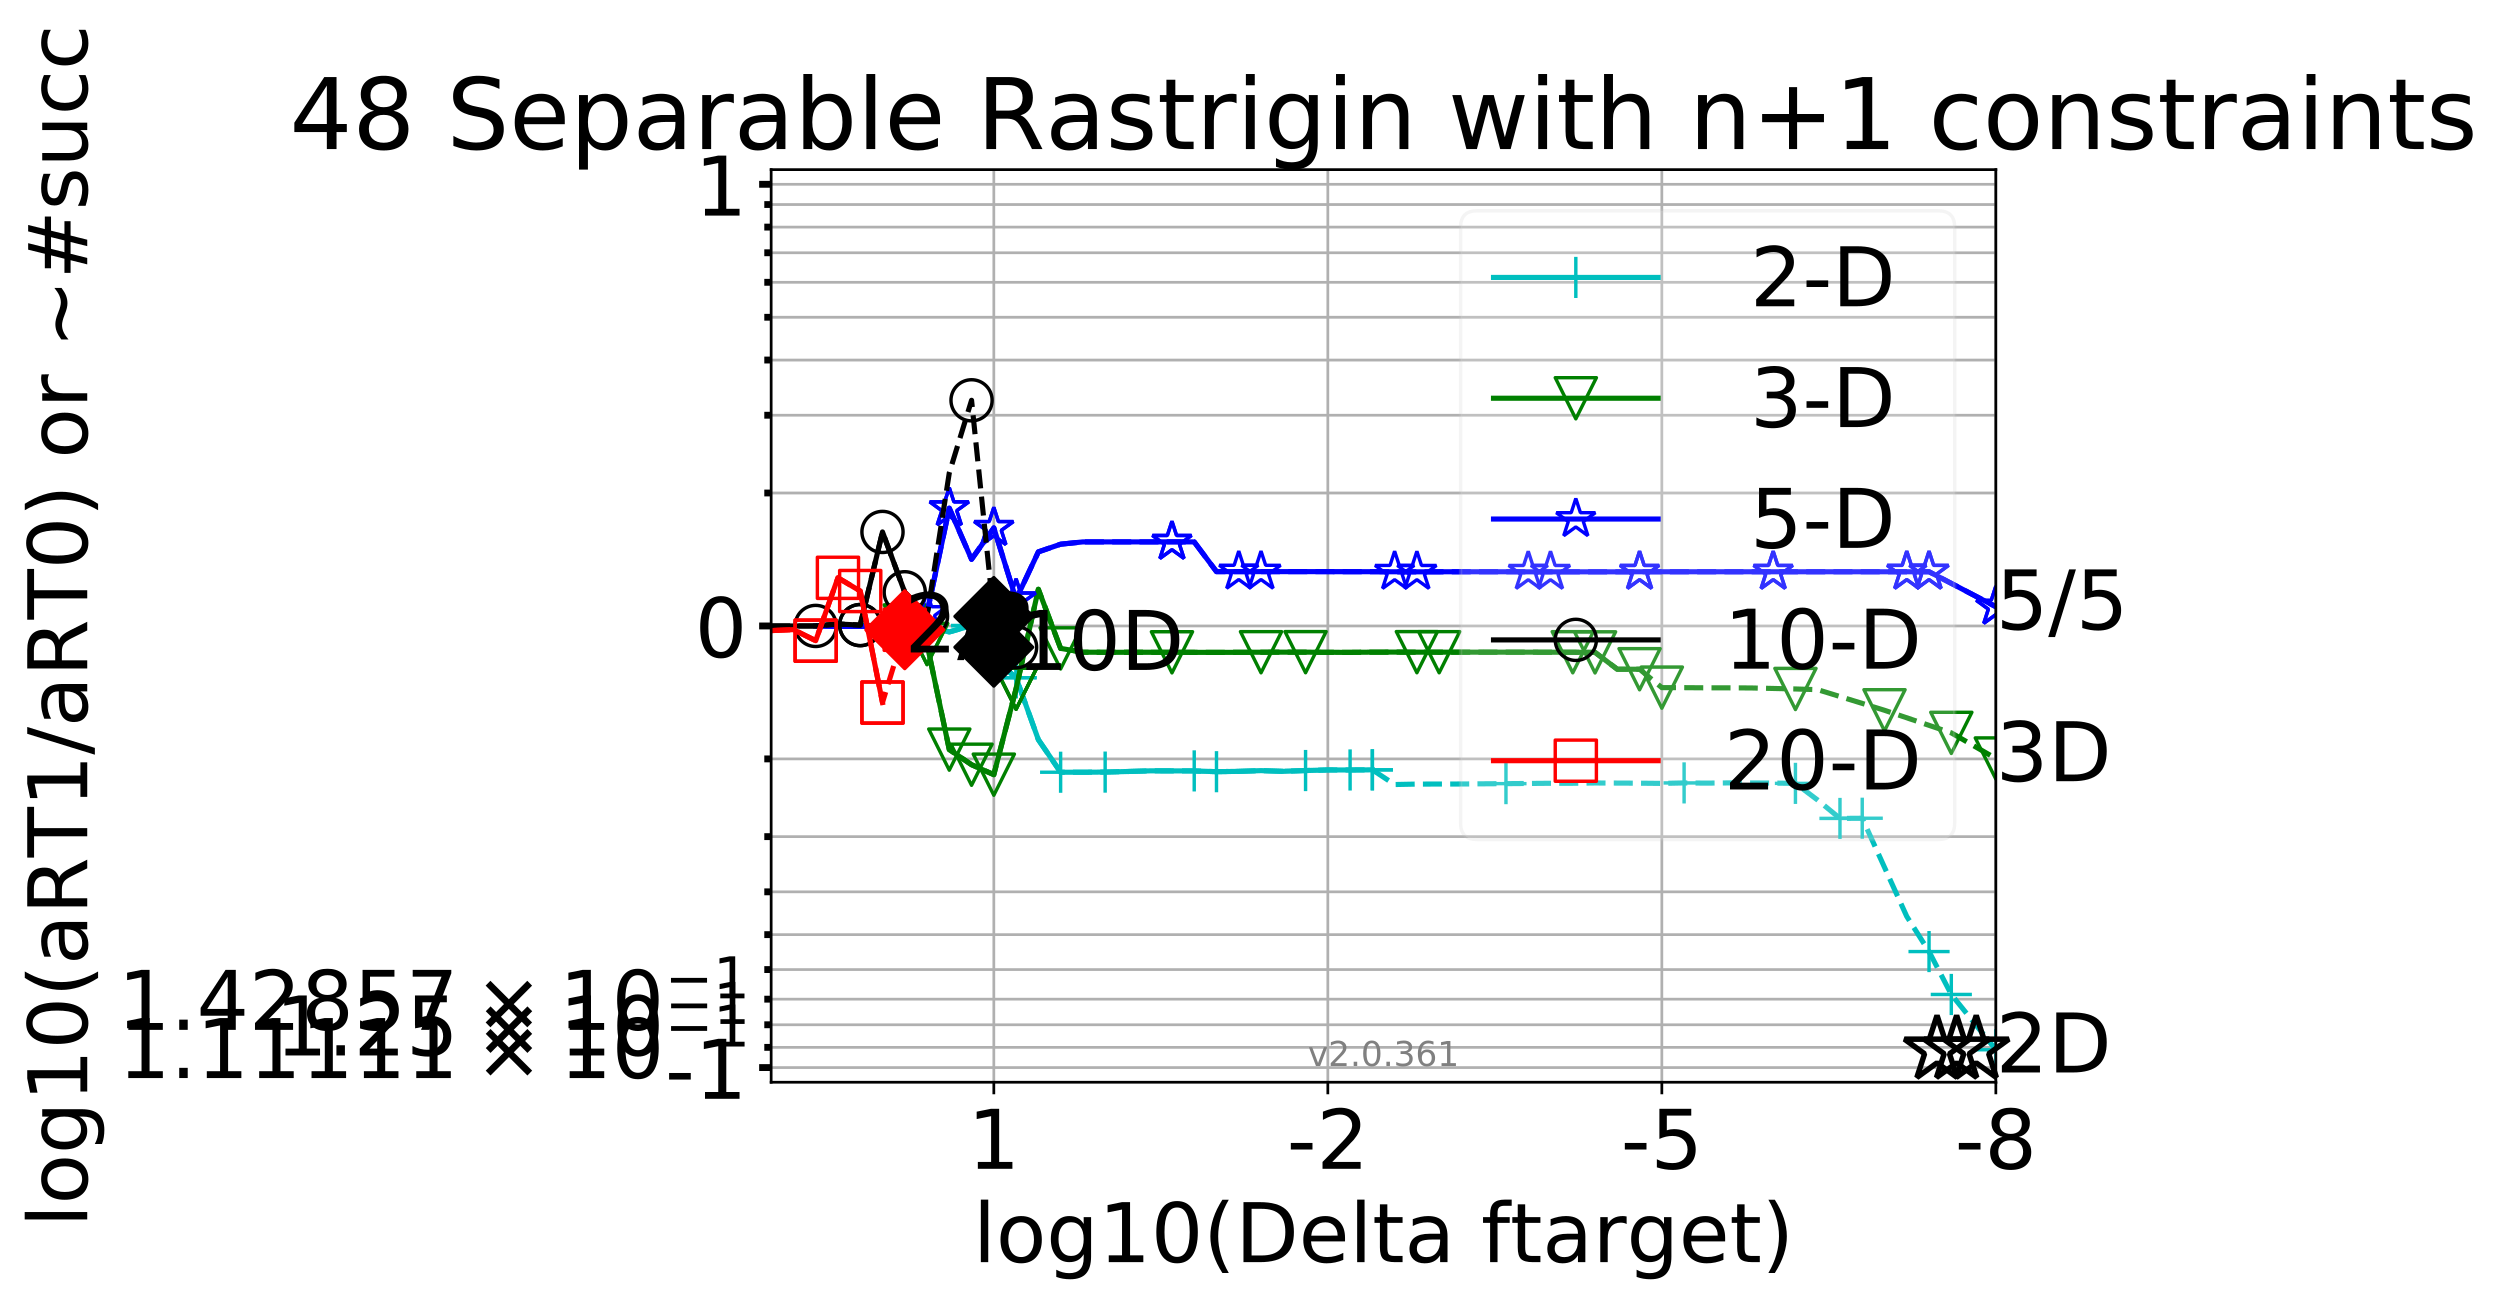 <?xml version="1.0" encoding="utf-8" standalone="no"?>
<!DOCTYPE svg PUBLIC "-//W3C//DTD SVG 1.1//EN"
  "http://www.w3.org/Graphics/SVG/1.1/DTD/svg11.dtd">
<!-- Created with matplotlib (http://matplotlib.org/) -->
<svg height="380pt" version="1.1" viewBox="0 0 729 380" width="729pt" xmlns="http://www.w3.org/2000/svg" xmlns:xlink="http://www.w3.org/1999/xlink">
 <defs>
  <style type="text/css">
*{stroke-linecap:butt;stroke-linejoin:round;}
  </style>
 </defs>
 <g id="figure_1">
  <g id="patch_1">
   <path d="M 0 380.235 
L 729.633 380.235 
L 729.633 0 
L 0 0 
z
" style="fill:#ffffff;"/>
  </g>
  <g id="axes_1">
   <g id="patch_2">
    <path d="M 224.868 315.58 
L 581.987 315.58 
L 581.987 49.468 
L 224.868 49.468 
z
" style="fill:#ffffff;"/>
   </g>
   <g id="matplotlib.axis_1">
    <g id="xtick_1">
     <g id="line2d_1">
      <path clip-path="url(#pea00c979a4)" d="M 581.987 315.58 
L 581.987 49.468 
" style="fill:none;stroke:#b0b0b0;stroke-linecap:square;stroke-width:0.8;"/>
     </g>
     <g id="line2d_2">
      <defs>
       <path d="M 0 0 
L 0 3.5 
" id="m9e30b2a970" style="stroke:#000000;stroke-width:0.8;"/>
      </defs>
      <g>
       <use style="stroke:#000000;stroke-width:0.8;" x="581.987" xlink:href="#m9e30b2a970" y="315.58"/>
      </g>
     </g>
     <g id="text_1">
      <!-- -8 -->
      <defs>
       <path d="M 4.891 31.391 
L 31.203 31.391 
L 31.203 23.391 
L 4.891 23.391 
z
" id="DejaVuSans-2d"/>
       <path d="M 31.781 34.625 
Q 24.75 34.625 20.719 30.859 
Q 16.703 27.094 16.703 20.516 
Q 16.703 13.922 20.719 10.156 
Q 24.75 6.391 31.781 6.391 
Q 38.812 6.391 42.859 10.172 
Q 46.922 13.969 46.922 20.516 
Q 46.922 27.094 42.891 30.859 
Q 38.875 34.625 31.781 34.625 
z
M 21.922 38.812 
Q 15.578 40.375 12.031 44.719 
Q 8.5 49.078 8.5 55.328 
Q 8.5 64.062 14.719 69.141 
Q 20.953 74.219 31.781 74.219 
Q 42.672 74.219 48.875 69.141 
Q 55.078 64.062 55.078 55.328 
Q 55.078 49.078 51.531 44.719 
Q 48 40.375 41.703 38.812 
Q 48.828 37.156 52.797 32.312 
Q 56.781 27.484 56.781 20.516 
Q 56.781 9.906 50.312 4.234 
Q 43.844 -1.422 31.781 -1.422 
Q 19.734 -1.422 13.25 4.234 
Q 6.781 9.906 6.781 20.516 
Q 6.781 27.484 10.781 32.312 
Q 14.797 37.156 21.922 38.812 
z
M 18.312 54.391 
Q 18.312 48.734 21.844 45.562 
Q 25.391 42.391 31.781 42.391 
Q 38.141 42.391 41.719 45.562 
Q 45.312 48.734 45.312 54.391 
Q 45.312 60.062 41.719 63.234 
Q 38.141 66.406 31.781 66.406 
Q 25.391 66.406 21.844 63.234 
Q 18.312 60.062 18.312 54.391 
z
" id="DejaVuSans-38"/>
      </defs>
      <g transform="translate(570.023 340.816)scale(0.24 -0.24)">
       <use xlink:href="#DejaVuSans-2d"/>
       <use x="36.084" xlink:href="#DejaVuSans-38"/>
      </g>
     </g>
    </g>
    <g id="xtick_2">
     <g id="line2d_3">
      <path clip-path="url(#pea00c979a4)" d="M 484.591 315.58 
L 484.591 49.468 
" style="fill:none;stroke:#b0b0b0;stroke-linecap:square;stroke-width:0.8;"/>
     </g>
     <g id="line2d_4">
      <g>
       <use style="stroke:#000000;stroke-width:0.8;" x="484.591" xlink:href="#m9e30b2a970" y="315.58"/>
      </g>
     </g>
     <g id="text_2">
      <!-- -5 -->
      <defs>
       <path d="M 10.797 72.906 
L 49.516 72.906 
L 49.516 64.594 
L 19.828 64.594 
L 19.828 46.734 
Q 21.969 47.469 24.109 47.828 
Q 26.266 48.188 28.422 48.188 
Q 40.625 48.188 47.75 41.5 
Q 54.891 34.812 54.891 23.391 
Q 54.891 11.625 47.562 5.094 
Q 40.234 -1.422 26.906 -1.422 
Q 22.312 -1.422 17.547 -0.641 
Q 12.797 0.141 7.719 1.703 
L 7.719 11.625 
Q 12.109 9.234 16.797 8.062 
Q 21.484 6.891 26.703 6.891 
Q 35.156 6.891 40.078 11.328 
Q 45.016 15.766 45.016 23.391 
Q 45.016 31 40.078 35.438 
Q 35.156 39.891 26.703 39.891 
Q 22.75 39.891 18.812 39.016 
Q 14.891 38.141 10.797 36.281 
z
" id="DejaVuSans-35"/>
      </defs>
      <g transform="translate(472.627 340.816)scale(0.24 -0.24)">
       <use xlink:href="#DejaVuSans-2d"/>
       <use x="36.084" xlink:href="#DejaVuSans-35"/>
      </g>
     </g>
    </g>
    <g id="xtick_3">
     <g id="line2d_5">
      <path clip-path="url(#pea00c979a4)" d="M 387.195 315.58 
L 387.195 49.468 
" style="fill:none;stroke:#b0b0b0;stroke-linecap:square;stroke-width:0.8;"/>
     </g>
     <g id="line2d_6">
      <g>
       <use style="stroke:#000000;stroke-width:0.8;" x="387.195" xlink:href="#m9e30b2a970" y="315.58"/>
      </g>
     </g>
     <g id="text_3">
      <!-- -2 -->
      <defs>
       <path d="M 19.188 8.297 
L 53.609 8.297 
L 53.609 0 
L 7.328 0 
L 7.328 8.297 
Q 12.938 14.109 22.625 23.891 
Q 32.328 33.688 34.812 36.531 
Q 39.547 41.844 41.422 45.531 
Q 43.312 49.219 43.312 52.781 
Q 43.312 58.594 39.234 62.25 
Q 35.156 65.922 28.609 65.922 
Q 23.969 65.922 18.812 64.312 
Q 13.672 62.703 7.812 59.422 
L 7.812 69.391 
Q 13.766 71.781 18.938 73 
Q 24.125 74.219 28.422 74.219 
Q 39.75 74.219 46.484 68.547 
Q 53.219 62.891 53.219 53.422 
Q 53.219 48.922 51.531 44.891 
Q 49.859 40.875 45.406 35.406 
Q 44.188 33.984 37.641 27.219 
Q 31.109 20.453 19.188 8.297 
z
" id="DejaVuSans-32"/>
      </defs>
      <g transform="translate(375.23 340.816)scale(0.24 -0.24)">
       <use xlink:href="#DejaVuSans-2d"/>
       <use x="36.084" xlink:href="#DejaVuSans-32"/>
      </g>
     </g>
    </g>
    <g id="xtick_4">
     <g id="line2d_7">
      <path clip-path="url(#pea00c979a4)" d="M 289.798 315.58 
L 289.798 49.468 
" style="fill:none;stroke:#b0b0b0;stroke-linecap:square;stroke-width:0.8;"/>
     </g>
     <g id="line2d_8">
      <g>
       <use style="stroke:#000000;stroke-width:0.8;" x="289.798" xlink:href="#m9e30b2a970" y="315.58"/>
      </g>
     </g>
     <g id="text_4">
      <!-- 1 -->
      <defs>
       <path d="M 12.406 8.297 
L 28.516 8.297 
L 28.516 63.922 
L 10.984 60.406 
L 10.984 69.391 
L 28.422 72.906 
L 38.281 72.906 
L 38.281 8.297 
L 54.391 8.297 
L 54.391 0 
L 12.406 0 
z
" id="DejaVuSans-31"/>
      </defs>
      <g transform="translate(282.163 340.816)scale(0.24 -0.24)">
       <use xlink:href="#DejaVuSans-31"/>
      </g>
     </g>
    </g>
    <g id="text_5">
     <!-- log10(Delta ftarget) -->
     <defs>
      <path d="M 9.422 75.984 
L 18.406 75.984 
L 18.406 0 
L 9.422 0 
z
" id="DejaVuSans-6c"/>
      <path d="M 30.609 48.391 
Q 23.391 48.391 19.188 42.75 
Q 14.984 37.109 14.984 27.297 
Q 14.984 17.484 19.156 11.844 
Q 23.344 6.203 30.609 6.203 
Q 37.797 6.203 41.984 11.859 
Q 46.188 17.531 46.188 27.297 
Q 46.188 37.016 41.984 42.703 
Q 37.797 48.391 30.609 48.391 
z
M 30.609 56 
Q 42.328 56 49.016 48.375 
Q 55.719 40.766 55.719 27.297 
Q 55.719 13.875 49.016 6.219 
Q 42.328 -1.422 30.609 -1.422 
Q 18.844 -1.422 12.172 6.219 
Q 5.516 13.875 5.516 27.297 
Q 5.516 40.766 12.172 48.375 
Q 18.844 56 30.609 56 
z
" id="DejaVuSans-6f"/>
      <path d="M 45.406 27.984 
Q 45.406 37.75 41.375 43.109 
Q 37.359 48.484 30.078 48.484 
Q 22.859 48.484 18.828 43.109 
Q 14.797 37.75 14.797 27.984 
Q 14.797 18.266 18.828 12.891 
Q 22.859 7.516 30.078 7.516 
Q 37.359 7.516 41.375 12.891 
Q 45.406 18.266 45.406 27.984 
z
M 54.391 6.781 
Q 54.391 -7.172 48.188 -13.984 
Q 42 -20.797 29.203 -20.797 
Q 24.469 -20.797 20.266 -20.094 
Q 16.062 -19.391 12.109 -17.922 
L 12.109 -9.188 
Q 16.062 -11.328 19.922 -12.344 
Q 23.781 -13.375 27.781 -13.375 
Q 36.625 -13.375 41.016 -8.766 
Q 45.406 -4.156 45.406 5.172 
L 45.406 9.625 
Q 42.625 4.781 38.281 2.391 
Q 33.938 0 27.875 0 
Q 17.828 0 11.672 7.656 
Q 5.516 15.328 5.516 27.984 
Q 5.516 40.672 11.672 48.328 
Q 17.828 56 27.875 56 
Q 33.938 56 38.281 53.609 
Q 42.625 51.219 45.406 46.391 
L 45.406 54.688 
L 54.391 54.688 
z
" id="DejaVuSans-67"/>
      <path d="M 31.781 66.406 
Q 24.172 66.406 20.328 58.906 
Q 16.5 51.422 16.5 36.375 
Q 16.5 21.391 20.328 13.891 
Q 24.172 6.391 31.781 6.391 
Q 39.453 6.391 43.281 13.891 
Q 47.125 21.391 47.125 36.375 
Q 47.125 51.422 43.281 58.906 
Q 39.453 66.406 31.781 66.406 
z
M 31.781 74.219 
Q 44.047 74.219 50.516 64.516 
Q 56.984 54.828 56.984 36.375 
Q 56.984 17.969 50.516 8.266 
Q 44.047 -1.422 31.781 -1.422 
Q 19.531 -1.422 13.062 8.266 
Q 6.594 17.969 6.594 36.375 
Q 6.594 54.828 13.062 64.516 
Q 19.531 74.219 31.781 74.219 
z
" id="DejaVuSans-30"/>
      <path d="M 31 75.875 
Q 24.469 64.656 21.281 53.656 
Q 18.109 42.672 18.109 31.391 
Q 18.109 20.125 21.312 9.062 
Q 24.516 -2 31 -13.188 
L 23.188 -13.188 
Q 15.875 -1.703 12.234 9.375 
Q 8.594 20.453 8.594 31.391 
Q 8.594 42.281 12.203 53.312 
Q 15.828 64.359 23.188 75.875 
z
" id="DejaVuSans-28"/>
      <path d="M 19.672 64.797 
L 19.672 8.109 
L 31.594 8.109 
Q 46.688 8.109 53.688 14.938 
Q 60.688 21.781 60.688 36.531 
Q 60.688 51.172 53.688 57.984 
Q 46.688 64.797 31.594 64.797 
z
M 9.812 72.906 
L 30.078 72.906 
Q 51.266 72.906 61.172 64.094 
Q 71.094 55.281 71.094 36.531 
Q 71.094 17.672 61.125 8.828 
Q 51.172 0 30.078 0 
L 9.812 0 
z
" id="DejaVuSans-44"/>
      <path d="M 56.203 29.594 
L 56.203 25.203 
L 14.891 25.203 
Q 15.484 15.922 20.484 11.062 
Q 25.484 6.203 34.422 6.203 
Q 39.594 6.203 44.453 7.469 
Q 49.312 8.734 54.109 11.281 
L 54.109 2.781 
Q 49.266 0.734 44.188 -0.344 
Q 39.109 -1.422 33.891 -1.422 
Q 20.797 -1.422 13.156 6.188 
Q 5.516 13.812 5.516 26.812 
Q 5.516 40.234 12.766 48.109 
Q 20.016 56 32.328 56 
Q 43.359 56 49.781 48.891 
Q 56.203 41.797 56.203 29.594 
z
M 47.219 32.234 
Q 47.125 39.594 43.094 43.984 
Q 39.062 48.391 32.422 48.391 
Q 24.906 48.391 20.391 44.141 
Q 15.875 39.891 15.188 32.172 
z
" id="DejaVuSans-65"/>
      <path d="M 18.312 70.219 
L 18.312 54.688 
L 36.812 54.688 
L 36.812 47.703 
L 18.312 47.703 
L 18.312 18.016 
Q 18.312 11.328 20.141 9.422 
Q 21.969 7.516 27.594 7.516 
L 36.812 7.516 
L 36.812 0 
L 27.594 0 
Q 17.188 0 13.234 3.875 
Q 9.281 7.766 9.281 18.016 
L 9.281 47.703 
L 2.688 47.703 
L 2.688 54.688 
L 9.281 54.688 
L 9.281 70.219 
z
" id="DejaVuSans-74"/>
      <path d="M 34.281 27.484 
Q 23.391 27.484 19.188 25 
Q 14.984 22.516 14.984 16.5 
Q 14.984 11.719 18.141 8.906 
Q 21.297 6.109 26.703 6.109 
Q 34.188 6.109 38.703 11.406 
Q 43.219 16.703 43.219 25.484 
L 43.219 27.484 
z
M 52.203 31.203 
L 52.203 0 
L 43.219 0 
L 43.219 8.297 
Q 40.141 3.328 35.547 0.953 
Q 30.953 -1.422 24.312 -1.422 
Q 15.922 -1.422 10.953 3.297 
Q 6 8.016 6 15.922 
Q 6 25.141 12.172 29.828 
Q 18.359 34.516 30.609 34.516 
L 43.219 34.516 
L 43.219 35.406 
Q 43.219 41.609 39.141 45 
Q 35.062 48.391 27.688 48.391 
Q 23 48.391 18.547 47.266 
Q 14.109 46.141 10.016 43.891 
L 10.016 52.203 
Q 14.938 54.109 19.578 55.047 
Q 24.219 56 28.609 56 
Q 40.484 56 46.344 49.844 
Q 52.203 43.703 52.203 31.203 
z
" id="DejaVuSans-61"/>
      <path id="DejaVuSans-20"/>
      <path d="M 37.109 75.984 
L 37.109 68.5 
L 28.516 68.5 
Q 23.688 68.5 21.797 66.547 
Q 19.922 64.594 19.922 59.516 
L 19.922 54.688 
L 34.719 54.688 
L 34.719 47.703 
L 19.922 47.703 
L 19.922 0 
L 10.891 0 
L 10.891 47.703 
L 2.297 47.703 
L 2.297 54.688 
L 10.891 54.688 
L 10.891 58.5 
Q 10.891 67.625 15.141 71.797 
Q 19.391 75.984 28.609 75.984 
z
" id="DejaVuSans-66"/>
      <path d="M 41.109 46.297 
Q 39.594 47.172 37.812 47.578 
Q 36.031 48 33.891 48 
Q 26.266 48 22.188 43.047 
Q 18.109 38.094 18.109 28.812 
L 18.109 0 
L 9.078 0 
L 9.078 54.688 
L 18.109 54.688 
L 18.109 46.188 
Q 20.953 51.172 25.484 53.578 
Q 30.031 56 36.531 56 
Q 37.453 56 38.578 55.875 
Q 39.703 55.766 41.062 55.516 
z
" id="DejaVuSans-72"/>
      <path d="M 8.016 75.875 
L 15.828 75.875 
Q 23.141 64.359 26.781 53.312 
Q 30.422 42.281 30.422 31.391 
Q 30.422 20.453 26.781 9.375 
Q 23.141 -1.703 15.828 -13.188 
L 8.016 -13.188 
Q 14.5 -2 17.703 9.062 
Q 20.906 20.125 20.906 31.391 
Q 20.906 42.672 17.703 53.656 
Q 14.5 64.656 8.016 75.875 
z
" id="DejaVuSans-29"/>
     </defs>
     <g transform="translate(283.752 368.043)scale(0.24 -0.24)">
      <use xlink:href="#DejaVuSans-6c"/>
      <use x="27.783" xlink:href="#DejaVuSans-6f"/>
      <use x="88.965" xlink:href="#DejaVuSans-67"/>
      <use x="152.441" xlink:href="#DejaVuSans-31"/>
      <use x="216.064" xlink:href="#DejaVuSans-30"/>
      <use x="279.688" xlink:href="#DejaVuSans-28"/>
      <use x="318.701" xlink:href="#DejaVuSans-44"/>
      <use x="395.703" xlink:href="#DejaVuSans-65"/>
      <use x="457.227" xlink:href="#DejaVuSans-6c"/>
      <use x="485.01" xlink:href="#DejaVuSans-74"/>
      <use x="524.219" xlink:href="#DejaVuSans-61"/>
      <use x="585.498" xlink:href="#DejaVuSans-20"/>
      <use x="617.285" xlink:href="#DejaVuSans-66"/>
      <use x="652.475" xlink:href="#DejaVuSans-74"/>
      <use x="691.684" xlink:href="#DejaVuSans-61"/>
      <use x="752.963" xlink:href="#DejaVuSans-72"/>
      <use x="794.061" xlink:href="#DejaVuSans-67"/>
      <use x="857.537" xlink:href="#DejaVuSans-65"/>
      <use x="919.061" xlink:href="#DejaVuSans-74"/>
      <use x="958.27" xlink:href="#DejaVuSans-29"/>
     </g>
    </g>
   </g>
   <g id="matplotlib.axis_2">
    <g id="ytick_1">
     <g id="line2d_9">
      <path clip-path="url(#pea00c979a4)" d="M 224.868 311.297 
L 581.987 311.297 
" style="fill:none;stroke:#b0b0b0;stroke-linecap:square;stroke-width:0.8;"/>
     </g>
     <g id="line2d_10">
      <defs>
       <path d="M 0 0 
L -3.5 0 
" id="m067d57a548" style="stroke:#000000;stroke-width:2;"/>
      </defs>
      <g>
       <use style="stroke:#000000;stroke-width:2;" x="224.868" xlink:href="#m067d57a548" y="311.297"/>
      </g>
     </g>
     <g id="text_6">
      <!-- -1 -->
      <g transform="translate(193.939 320.415)scale(0.24 -0.24)">
       <use xlink:href="#DejaVuSans-2d"/>
       <use x="36.084" xlink:href="#DejaVuSans-31"/>
      </g>
     </g>
    </g>
    <g id="ytick_2">
     <g id="line2d_11">
      <path clip-path="url(#pea00c979a4)" d="M 224.868 182.524 
L 581.987 182.524 
" style="fill:none;stroke:#b0b0b0;stroke-linecap:square;stroke-width:0.8;"/>
     </g>
     <g id="line2d_12">
      <g>
       <use style="stroke:#000000;stroke-width:2;" x="224.868" xlink:href="#m067d57a548" y="182.524"/>
      </g>
     </g>
     <g id="text_7">
      <!-- 0 -->
      <g transform="translate(202.597 191.642)scale(0.24 -0.24)">
       <use xlink:href="#DejaVuSans-30"/>
      </g>
     </g>
    </g>
    <g id="ytick_3">
     <g id="line2d_13">
      <path clip-path="url(#pea00c979a4)" d="M 224.868 53.75 
L 581.987 53.75 
" style="fill:none;stroke:#b0b0b0;stroke-linecap:square;stroke-width:0.8;"/>
     </g>
     <g id="line2d_14">
      <g>
       <use style="stroke:#000000;stroke-width:2;" x="224.868" xlink:href="#m067d57a548" y="53.75"/>
      </g>
     </g>
     <g id="text_8">
      <!-- 1 -->
      <g transform="translate(202.597 62.868)scale(0.24 -0.24)">
       <use xlink:href="#DejaVuSans-31"/>
      </g>
     </g>
    </g>
    <g id="ytick_4">
     <g id="line2d_15">
      <path clip-path="url(#pea00c979a4)" d="M 224.868 305.405 
L 581.987 305.405 
" style="fill:none;stroke:#b0b0b0;stroke-linecap:square;stroke-width:0.8;"/>
     </g>
     <g id="line2d_16">
      <defs>
       <path d="M 0 0 
L -2 0 
" id="mcbf72fd8cf" style="stroke:#000000;stroke-width:2;"/>
      </defs>
      <g>
       <use style="stroke:#000000;stroke-width:2;" x="224.868" xlink:href="#mcbf72fd8cf" y="305.405"/>
      </g>
     </g>
     <g id="text_9">
      <!-- $\mathdefault{1.11111\times10^{-1}}$ -->
      <defs>
       <path d="M 10.688 12.406 
L 21 12.406 
L 21 0 
L 10.688 0 
z
" id="DejaVuSans-2e"/>
       <path d="M 70.125 53.719 
L 47.797 31.297 
L 70.125 8.984 
L 64.312 3.078 
L 41.891 25.484 
L 19.484 3.078 
L 13.719 8.984 
L 35.984 31.297 
L 13.719 53.719 
L 19.484 59.625 
L 41.891 37.203 
L 64.312 59.625 
z
" id="DejaVuSans-d7"/>
       <path d="M 10.594 35.5 
L 73.188 35.5 
L 73.188 27.203 
L 10.594 27.203 
z
" id="DejaVuSans-2212"/>
      </defs>
      <g transform="translate(34.428 314.523)scale(0.24 -0.24)">
       <use transform="translate(0 0.684)" xlink:href="#DejaVuSans-31"/>
       <use transform="translate(63.623 0.684)" xlink:href="#DejaVuSans-2e"/>
       <use transform="translate(95.41 0.684)" xlink:href="#DejaVuSans-31"/>
       <use transform="translate(159.033 0.684)" xlink:href="#DejaVuSans-31"/>
       <use transform="translate(222.656 0.684)" xlink:href="#DejaVuSans-31"/>
       <use transform="translate(286.279 0.684)" xlink:href="#DejaVuSans-31"/>
       <use transform="translate(349.902 0.684)" xlink:href="#DejaVuSans-31"/>
       <use transform="translate(433.008 0.684)" xlink:href="#DejaVuSans-d7"/>
       <use transform="translate(536.279 0.684)" xlink:href="#DejaVuSans-31"/>
       <use transform="translate(599.902 0.684)" xlink:href="#DejaVuSans-30"/>
       <use transform="translate(664.482 38.966)scale(0.7)" xlink:href="#DejaVuSans-2212"/>
       <use transform="translate(723.135 38.966)scale(0.7)" xlink:href="#DejaVuSans-31"/>
      </g>
     </g>
    </g>
    <g id="ytick_5">
     <g id="line2d_17">
      <path clip-path="url(#pea00c979a4)" d="M 224.868 298.818 
L 581.987 298.818 
" style="fill:none;stroke:#b0b0b0;stroke-linecap:square;stroke-width:0.8;"/>
     </g>
     <g id="line2d_18">
      <g>
       <use style="stroke:#000000;stroke-width:2;" x="224.868" xlink:href="#mcbf72fd8cf" y="298.818"/>
      </g>
     </g>
     <g id="text_10">
      <!-- $\mathdefault{1.25\times10^{-1}}$ -->
      <g transform="translate(80.267 307.936)scale(0.24 -0.24)">
       <use transform="translate(0 0.684)" xlink:href="#DejaVuSans-31"/>
       <use transform="translate(63.623 0.684)" xlink:href="#DejaVuSans-2e"/>
       <use transform="translate(95.332 0.684)" xlink:href="#DejaVuSans-32"/>
       <use transform="translate(158.955 0.684)" xlink:href="#DejaVuSans-35"/>
       <use transform="translate(242.061 0.684)" xlink:href="#DejaVuSans-d7"/>
       <use transform="translate(345.332 0.684)" xlink:href="#DejaVuSans-31"/>
       <use transform="translate(408.955 0.684)" xlink:href="#DejaVuSans-30"/>
       <use transform="translate(473.535 38.966)scale(0.7)" xlink:href="#DejaVuSans-2212"/>
       <use transform="translate(532.188 38.966)scale(0.7)" xlink:href="#DejaVuSans-31"/>
      </g>
     </g>
    </g>
    <g id="ytick_6">
     <g id="line2d_19">
      <path clip-path="url(#pea00c979a4)" d="M 224.868 291.35 
L 581.987 291.35 
" style="fill:none;stroke:#b0b0b0;stroke-linecap:square;stroke-width:0.8;"/>
     </g>
     <g id="line2d_20">
      <g>
       <use style="stroke:#000000;stroke-width:2;" x="224.868" xlink:href="#mcbf72fd8cf" y="291.35"/>
      </g>
     </g>
     <g id="text_11">
      <!-- $\mathdefault{1.42857\times10^{-1}}$ -->
      <defs>
       <path d="M 37.797 64.312 
L 12.891 25.391 
L 37.797 25.391 
z
M 35.203 72.906 
L 47.609 72.906 
L 47.609 25.391 
L 58.016 25.391 
L 58.016 17.188 
L 47.609 17.188 
L 47.609 0 
L 37.797 0 
L 37.797 17.188 
L 4.891 17.188 
L 4.891 26.703 
z
" id="DejaVuSans-34"/>
       <path d="M 8.203 72.906 
L 55.078 72.906 
L 55.078 68.703 
L 28.609 0 
L 18.312 0 
L 43.219 64.594 
L 8.203 64.594 
z
" id="DejaVuSans-37"/>
      </defs>
      <g transform="translate(34.428 300.468)scale(0.24 -0.24)">
       <use transform="translate(0 0.684)" xlink:href="#DejaVuSans-31"/>
       <use transform="translate(63.623 0.684)" xlink:href="#DejaVuSans-2e"/>
       <use transform="translate(95.41 0.684)" xlink:href="#DejaVuSans-34"/>
       <use transform="translate(159.033 0.684)" xlink:href="#DejaVuSans-32"/>
       <use transform="translate(222.656 0.684)" xlink:href="#DejaVuSans-38"/>
       <use transform="translate(286.279 0.684)" xlink:href="#DejaVuSans-35"/>
       <use transform="translate(349.793 0.684)" xlink:href="#DejaVuSans-37"/>
       <use transform="translate(432.898 0.684)" xlink:href="#DejaVuSans-d7"/>
       <use transform="translate(536.17 0.684)" xlink:href="#DejaVuSans-31"/>
       <use transform="translate(599.793 0.684)" xlink:href="#DejaVuSans-30"/>
       <use transform="translate(664.373 38.966)scale(0.7)" xlink:href="#DejaVuSans-2212"/>
       <use transform="translate(723.025 38.966)scale(0.7)" xlink:href="#DejaVuSans-31"/>
      </g>
     </g>
    </g>
    <g id="ytick_7">
     <g id="line2d_21">
      <path clip-path="url(#pea00c979a4)" d="M 224.868 282.729 
L 581.987 282.729 
" style="fill:none;stroke:#b0b0b0;stroke-linecap:square;stroke-width:0.8;"/>
     </g>
     <g id="line2d_22">
      <g>
       <use style="stroke:#000000;stroke-width:2;" x="224.868" xlink:href="#mcbf72fd8cf" y="282.729"/>
      </g>
     </g>
    </g>
    <g id="ytick_8">
     <g id="line2d_23">
      <path clip-path="url(#pea00c979a4)" d="M 224.868 272.532 
L 581.987 272.532 
" style="fill:none;stroke:#b0b0b0;stroke-linecap:square;stroke-width:0.8;"/>
     </g>
     <g id="line2d_24">
      <g>
       <use style="stroke:#000000;stroke-width:2;" x="224.868" xlink:href="#mcbf72fd8cf" y="272.532"/>
      </g>
     </g>
    </g>
    <g id="ytick_9">
     <g id="line2d_25">
      <path clip-path="url(#pea00c979a4)" d="M 224.868 260.053 
L 581.987 260.053 
" style="fill:none;stroke:#b0b0b0;stroke-linecap:square;stroke-width:0.8;"/>
     </g>
     <g id="line2d_26">
      <g>
       <use style="stroke:#000000;stroke-width:2;" x="224.868" xlink:href="#mcbf72fd8cf" y="260.053"/>
      </g>
     </g>
    </g>
    <g id="ytick_10">
     <g id="line2d_27">
      <path clip-path="url(#pea00c979a4)" d="M 224.868 243.964 
L 581.987 243.964 
" style="fill:none;stroke:#b0b0b0;stroke-linecap:square;stroke-width:0.8;"/>
     </g>
     <g id="line2d_28">
      <g>
       <use style="stroke:#000000;stroke-width:2;" x="224.868" xlink:href="#mcbf72fd8cf" y="243.964"/>
      </g>
     </g>
    </g>
    <g id="ytick_11">
     <g id="line2d_29">
      <path clip-path="url(#pea00c979a4)" d="M 224.868 221.288 
L 581.987 221.288 
" style="fill:none;stroke:#b0b0b0;stroke-linecap:square;stroke-width:0.8;"/>
     </g>
     <g id="line2d_30">
      <g>
       <use style="stroke:#000000;stroke-width:2;" x="224.868" xlink:href="#mcbf72fd8cf" y="221.288"/>
      </g>
     </g>
    </g>
    <g id="ytick_12">
     <g id="line2d_31">
      <path clip-path="url(#pea00c979a4)" d="M 224.868 143.759 
L 581.987 143.759 
" style="fill:none;stroke:#b0b0b0;stroke-linecap:square;stroke-width:0.8;"/>
     </g>
     <g id="line2d_32">
      <g>
       <use style="stroke:#000000;stroke-width:2;" x="224.868" xlink:href="#mcbf72fd8cf" y="143.759"/>
      </g>
     </g>
    </g>
    <g id="ytick_13">
     <g id="line2d_33">
      <path clip-path="url(#pea00c979a4)" d="M 224.868 121.083 
L 581.987 121.083 
" style="fill:none;stroke:#b0b0b0;stroke-linecap:square;stroke-width:0.8;"/>
     </g>
     <g id="line2d_34">
      <g>
       <use style="stroke:#000000;stroke-width:2;" x="224.868" xlink:href="#mcbf72fd8cf" y="121.083"/>
      </g>
     </g>
    </g>
    <g id="ytick_14">
     <g id="line2d_35">
      <path clip-path="url(#pea00c979a4)" d="M 224.868 104.994 
L 581.987 104.994 
" style="fill:none;stroke:#b0b0b0;stroke-linecap:square;stroke-width:0.8;"/>
     </g>
     <g id="line2d_36">
      <g>
       <use style="stroke:#000000;stroke-width:2;" x="224.868" xlink:href="#mcbf72fd8cf" y="104.994"/>
      </g>
     </g>
    </g>
    <g id="ytick_15">
     <g id="line2d_37">
      <path clip-path="url(#pea00c979a4)" d="M 224.868 92.515 
L 581.987 92.515 
" style="fill:none;stroke:#b0b0b0;stroke-linecap:square;stroke-width:0.8;"/>
     </g>
     <g id="line2d_38">
      <g>
       <use style="stroke:#000000;stroke-width:2;" x="224.868" xlink:href="#mcbf72fd8cf" y="92.515"/>
      </g>
     </g>
    </g>
    <g id="ytick_16">
     <g id="line2d_39">
      <path clip-path="url(#pea00c979a4)" d="M 224.868 82.319 
L 581.987 82.319 
" style="fill:none;stroke:#b0b0b0;stroke-linecap:square;stroke-width:0.8;"/>
     </g>
     <g id="line2d_40">
      <g>
       <use style="stroke:#000000;stroke-width:2;" x="224.868" xlink:href="#mcbf72fd8cf" y="82.319"/>
      </g>
     </g>
    </g>
    <g id="ytick_17">
     <g id="line2d_41">
      <path clip-path="url(#pea00c979a4)" d="M 224.868 73.698 
L 581.987 73.698 
" style="fill:none;stroke:#b0b0b0;stroke-linecap:square;stroke-width:0.8;"/>
     </g>
     <g id="line2d_42">
      <g>
       <use style="stroke:#000000;stroke-width:2;" x="224.868" xlink:href="#mcbf72fd8cf" y="73.698"/>
      </g>
     </g>
    </g>
    <g id="ytick_18">
     <g id="line2d_43">
      <path clip-path="url(#pea00c979a4)" d="M 224.868 66.23 
L 581.987 66.23 
" style="fill:none;stroke:#b0b0b0;stroke-linecap:square;stroke-width:0.8;"/>
     </g>
     <g id="line2d_44">
      <g>
       <use style="stroke:#000000;stroke-width:2;" x="224.868" xlink:href="#mcbf72fd8cf" y="66.23"/>
      </g>
     </g>
    </g>
    <g id="ytick_19">
     <g id="line2d_45">
      <path clip-path="url(#pea00c979a4)" d="M 224.868 59.643 
L 581.987 59.643 
" style="fill:none;stroke:#b0b0b0;stroke-linecap:square;stroke-width:0.8;"/>
     </g>
     <g id="line2d_46">
      <g>
       <use style="stroke:#000000;stroke-width:2;" x="224.868" xlink:href="#mcbf72fd8cf" y="59.643"/>
      </g>
     </g>
    </g>
    <g id="text_12">
     <!-- log10(aRT1/aRT0) or ~#succ -->
     <defs>
      <path d="M 44.391 34.188 
Q 47.562 33.109 50.562 29.594 
Q 53.562 26.078 56.594 19.922 
L 66.609 0 
L 56 0 
L 46.688 18.703 
Q 43.062 26.031 39.672 28.422 
Q 36.281 30.812 30.422 30.812 
L 19.672 30.812 
L 19.672 0 
L 9.812 0 
L 9.812 72.906 
L 32.078 72.906 
Q 44.578 72.906 50.734 67.672 
Q 56.891 62.453 56.891 51.906 
Q 56.891 45.016 53.688 40.469 
Q 50.484 35.938 44.391 34.188 
z
M 19.672 64.797 
L 19.672 38.922 
L 32.078 38.922 
Q 39.203 38.922 42.844 42.219 
Q 46.484 45.516 46.484 51.906 
Q 46.484 58.297 42.844 61.547 
Q 39.203 64.797 32.078 64.797 
z
" id="DejaVuSans-52"/>
      <path d="M -0.297 72.906 
L 61.375 72.906 
L 61.375 64.594 
L 35.5 64.594 
L 35.5 0 
L 25.594 0 
L 25.594 64.594 
L -0.297 64.594 
z
" id="DejaVuSans-54"/>
      <path d="M 25.391 72.906 
L 33.688 72.906 
L 8.297 -9.281 
L 0 -9.281 
z
" id="DejaVuSans-2f"/>
      <path d="M 73.188 39.891 
L 73.188 31.203 
Q 68.062 27.344 63.688 25.688 
Q 59.328 24.031 54.594 24.031 
Q 49.219 24.031 42.094 26.906 
Q 41.547 27.094 41.312 27.203 
Q 40.969 27.344 40.234 27.594 
Q 32.672 30.609 28.078 30.609 
Q 23.781 30.609 19.578 28.734 
Q 15.375 26.859 10.594 22.797 
L 10.594 31.5 
Q 15.719 35.359 20.094 37.031 
Q 24.469 38.719 29.203 38.719 
Q 34.578 38.719 41.75 35.797 
Q 42.234 35.594 42.484 35.5 
Q 42.875 35.359 43.562 35.109 
Q 51.125 32.078 55.719 32.078 
Q 59.906 32.078 64.031 33.938 
Q 68.172 35.797 73.188 39.891 
z
" id="DejaVuSans-7e"/>
      <path d="M 51.125 44 
L 36.922 44 
L 32.812 27.688 
L 47.125 27.688 
z
M 43.797 71.781 
L 38.719 51.516 
L 52.984 51.516 
L 58.109 71.781 
L 65.922 71.781 
L 60.891 51.516 
L 76.125 51.516 
L 76.125 44 
L 58.984 44 
L 54.984 27.688 
L 70.516 27.688 
L 70.516 20.219 
L 53.078 20.219 
L 48 0 
L 40.188 0 
L 45.219 20.219 
L 30.906 20.219 
L 25.875 0 
L 18.016 0 
L 23.094 20.219 
L 7.719 20.219 
L 7.719 27.688 
L 24.906 27.688 
L 29 44 
L 13.281 44 
L 13.281 51.516 
L 30.906 51.516 
L 35.891 71.781 
z
" id="DejaVuSans-23"/>
      <path d="M 44.281 53.078 
L 44.281 44.578 
Q 40.484 46.531 36.375 47.5 
Q 32.281 48.484 27.875 48.484 
Q 21.188 48.484 17.844 46.438 
Q 14.5 44.391 14.5 40.281 
Q 14.5 37.156 16.891 35.375 
Q 19.281 33.594 26.516 31.984 
L 29.594 31.297 
Q 39.156 29.25 43.188 25.516 
Q 47.219 21.781 47.219 15.094 
Q 47.219 7.469 41.188 3.016 
Q 35.156 -1.422 24.609 -1.422 
Q 20.219 -1.422 15.453 -0.562 
Q 10.688 0.297 5.422 2 
L 5.422 11.281 
Q 10.406 8.688 15.234 7.391 
Q 20.062 6.109 24.812 6.109 
Q 31.156 6.109 34.562 8.281 
Q 37.984 10.453 37.984 14.406 
Q 37.984 18.062 35.516 20.016 
Q 33.062 21.969 24.703 23.781 
L 21.578 24.516 
Q 13.234 26.266 9.516 29.906 
Q 5.812 33.547 5.812 39.891 
Q 5.812 47.609 11.281 51.797 
Q 16.75 56 26.812 56 
Q 31.781 56 36.172 55.266 
Q 40.578 54.547 44.281 53.078 
z
" id="DejaVuSans-73"/>
      <path d="M 8.5 21.578 
L 8.5 54.688 
L 17.484 54.688 
L 17.484 21.922 
Q 17.484 14.156 20.5 10.266 
Q 23.531 6.391 29.594 6.391 
Q 36.859 6.391 41.078 11.031 
Q 45.312 15.672 45.312 23.688 
L 45.312 54.688 
L 54.297 54.688 
L 54.297 0 
L 45.312 0 
L 45.312 8.406 
Q 42.047 3.422 37.719 1 
Q 33.406 -1.422 27.688 -1.422 
Q 18.266 -1.422 13.375 4.438 
Q 8.5 10.297 8.5 21.578 
z
M 31.109 56 
z
" id="DejaVuSans-75"/>
      <path d="M 48.781 52.594 
L 48.781 44.188 
Q 44.969 46.297 41.141 47.344 
Q 37.312 48.391 33.406 48.391 
Q 24.656 48.391 19.812 42.844 
Q 14.984 37.312 14.984 27.297 
Q 14.984 17.281 19.812 11.734 
Q 24.656 6.203 33.406 6.203 
Q 37.312 6.203 41.141 7.25 
Q 44.969 8.297 48.781 10.406 
L 48.781 2.094 
Q 45.016 0.344 40.984 -0.531 
Q 36.969 -1.422 32.422 -1.422 
Q 20.062 -1.422 12.781 6.344 
Q 5.516 14.109 5.516 27.297 
Q 5.516 40.672 12.859 48.328 
Q 20.219 56 33.016 56 
Q 37.156 56 41.109 55.141 
Q 45.062 54.297 48.781 52.594 
z
" id="DejaVuSans-63"/>
     </defs>
     <g transform="translate(25.436 357.848)rotate(-90)scale(0.24 -0.24)">
      <use xlink:href="#DejaVuSans-6c"/>
      <use x="27.783" xlink:href="#DejaVuSans-6f"/>
      <use x="88.965" xlink:href="#DejaVuSans-67"/>
      <use x="152.441" xlink:href="#DejaVuSans-31"/>
      <use x="216.064" xlink:href="#DejaVuSans-30"/>
      <use x="279.688" xlink:href="#DejaVuSans-28"/>
      <use x="318.701" xlink:href="#DejaVuSans-61"/>
      <use x="379.98" xlink:href="#DejaVuSans-52"/>
      <use x="449.354" xlink:href="#DejaVuSans-54"/>
      <use x="510.438" xlink:href="#DejaVuSans-31"/>
      <use x="574.061" xlink:href="#DejaVuSans-2f"/>
      <use x="607.752" xlink:href="#DejaVuSans-61"/>
      <use x="669.031" xlink:href="#DejaVuSans-52"/>
      <use x="738.404" xlink:href="#DejaVuSans-54"/>
      <use x="799.488" xlink:href="#DejaVuSans-30"/>
      <use x="863.111" xlink:href="#DejaVuSans-29"/>
      <use x="902.125" xlink:href="#DejaVuSans-20"/>
      <use x="933.912" xlink:href="#DejaVuSans-6f"/>
      <use x="995.094" xlink:href="#DejaVuSans-72"/>
      <use x="1036.207" xlink:href="#DejaVuSans-20"/>
      <use x="1067.994" xlink:href="#DejaVuSans-7e"/>
      <use x="1151.783" xlink:href="#DejaVuSans-23"/>
      <use x="1235.572" xlink:href="#DejaVuSans-73"/>
      <use x="1287.672" xlink:href="#DejaVuSans-75"/>
      <use x="1351.051" xlink:href="#DejaVuSans-63"/>
      <use x="1406.031" xlink:href="#DejaVuSans-63"/>
     </g>
    </g>
   </g>
   <g id="line2d_47">
    <path clip-path="url(#pea00c979a4)" d="M 250.84 182.524 
L 257.333 182.524 
L 263.826 182.524 
L 270.319 182.524 
L 276.812 184.274 
L 283.305 182.42 
L 289.798 192.144 
L 296.291 197.612 
L 302.785 215.682 
L 309.278 225.182 
L 315.771 225.186 
L 322.264 225.138 
L 328.757 224.97 
L 335.25 224.781 
L 341.743 224.786 
L 348.236 224.799 
L 354.729 225.022 
L 361.222 224.925 
L 367.716 224.713 
L 374.209 224.924 
L 380.702 224.69 
L 387.195 224.511 
L 393.688 224.521 
L 400.181 224.486 
L 406.674 228.768 
L 413.167 228.638 
L 419.66 228.629 
L 426.153 228.612 
L 432.646 228.559 
L 439.139 228.512 
L 445.633 228.459 
L 452.126 228.404 
L 458.619 228.4 
L 465.112 228.317 
L 471.605 228.344 
L 478.098 228.376 
L 484.591 228.447 
L 491.084 228.3 
L 497.577 228.359 
L 504.07 228.295 
L 510.563 228.313 
L 517.057 228.34 
L 523.55 228.431 
L 530.043 233.318 
L 536.536 238.649 
L 543.029 238.6 
L 556.015 267.239 
L 562.508 277.48 
L 569.001 289.986 
L 581.987 306.111 
" style="fill:none;stroke:#00bfbf;stroke-dasharray:5.55,2.4;stroke-dashoffset:0;stroke-width:1.5;"/>
   </g>
   <g id="line2d_48">
    <defs>
     <path d="M -6 0 
L 6 0 
M 0 6 
L 0 -6 
" id="m5b4872f32e" style="stroke:#00bfbf;"/>
    </defs>
    <g clip-path="url(#pea00c979a4)">
     <use style="fill:none;stroke:#00bfbf;" x="283.305" xlink:href="#m5b4872f32e" y="182.42"/>
     <use style="fill:none;stroke:#00bfbf;" x="296.291" xlink:href="#m5b4872f32e" y="197.612"/>
     <use style="fill:none;stroke:#00bfbf;" x="322.264" xlink:href="#m5b4872f32e" y="225.138"/>
     <use style="fill:none;stroke:#00bfbf;" x="354.729" xlink:href="#m5b4872f32e" y="225.022"/>
     <use style="fill:none;stroke:#00bfbf;" x="400.181" xlink:href="#m5b4872f32e" y="224.486"/>
     <use style="fill:none;stroke:#00bfbf;" x="439.139" xlink:href="#m5b4872f32e" y="228.512"/>
     <use style="fill:none;stroke:#00bfbf;" x="491.084" xlink:href="#m5b4872f32e" y="228.3"/>
     <use style="fill:none;stroke:#00bfbf;" x="523.55" xlink:href="#m5b4872f32e" y="228.431"/>
     <use style="fill:none;stroke:#00bfbf;" x="536.536" xlink:href="#m5b4872f32e" y="238.649"/>
     <use style="fill:none;stroke:#00bfbf;" x="543.029" xlink:href="#m5b4872f32e" y="238.6"/>
     <use style="fill:none;stroke:#00bfbf;" x="562.508" xlink:href="#m5b4872f32e" y="277.48"/>
     <use style="fill:none;stroke:#00bfbf;" x="569.001" xlink:href="#m5b4872f32e" y="289.986"/>
     <use style="fill:none;stroke:#00bfbf;" x="581.987" xlink:href="#m5b4872f32e" y="306.111"/>
    </g>
   </g>
   <g id="line2d_49"/>
   <g id="line2d_50">
    <path clip-path="url(#pea00c979a4)" d="M 250.84 182.524 
L 257.333 182.524 
L 263.826 182.524 
L 270.319 182.524 
L 276.812 184.274 
L 283.305 182.42 
L 289.798 192.144 
L 296.291 197.612 
L 302.785 215.682 
L 309.278 225.182 
L 315.771 225.186 
L 322.264 225.138 
L 328.757 224.97 
L 335.25 224.781 
L 341.743 224.786 
L 348.236 224.799 
L 354.729 225.022 
L 361.222 224.925 
L 367.716 224.713 
L 374.209 224.924 
L 380.702 224.69 
L 387.195 224.511 
L 393.688 224.521 
L 400.181 224.486 
" style="fill:none;stroke:#00bfbf;stroke-linecap:square;stroke-width:1.5;"/>
   </g>
   <g id="line2d_51">
    <g clip-path="url(#pea00c979a4)">
     <use style="fill:none;stroke:#00bfbf;" x="283.305" xlink:href="#m5b4872f32e" y="182.42"/>
     <use style="fill:none;stroke:#00bfbf;" x="296.291" xlink:href="#m5b4872f32e" y="197.612"/>
     <use style="fill:none;stroke:#00bfbf;" x="309.278" xlink:href="#m5b4872f32e" y="225.182"/>
     <use style="fill:none;stroke:#00bfbf;" x="348.236" xlink:href="#m5b4872f32e" y="224.799"/>
     <use style="fill:none;stroke:#00bfbf;" x="380.702" xlink:href="#m5b4872f32e" y="224.69"/>
     <use style="fill:none;stroke:#00bfbf;" x="393.688" xlink:href="#m5b4872f32e" y="224.521"/>
     <use style="fill:none;stroke:#00bfbf;" x="400.181" xlink:href="#m5b4872f32e" y="224.486"/>
    </g>
   </g>
   <g id="line2d_52">
    <path clip-path="url(#pea00c979a4)" d="M 244.347 182.524 
L 250.84 182.524 
L 257.333 182.524 
L 263.826 182.377 
L 270.319 187.796 
L 276.812 218.584 
L 283.305 222.994 
L 289.798 225.892 
L 296.291 200.814 
L 302.785 171.84 
L 309.278 189.072 
L 315.771 190.191 
L 322.264 190.205 
L 328.757 190.202 
L 335.25 190.201 
L 341.743 190.213 
L 348.236 190.221 
L 354.729 190.232 
L 361.222 190.218 
L 367.716 190.188 
L 374.209 190.171 
L 380.702 190.171 
L 387.195 190.216 
L 393.688 190.227 
L 400.181 190.169 
L 406.674 190.158 
L 413.167 190.17 
L 419.66 190.181 
L 426.153 190.172 
L 432.646 190.163 
L 439.139 190.176 
L 445.633 190.169 
L 452.126 190.199 
L 458.619 190.196 
L 465.112 190.232 
L 471.605 195.155 
L 478.098 195.146 
L 484.591 200.516 
L 491.084 200.521 
L 497.577 200.571 
L 504.07 200.58 
L 510.563 200.608 
L 517.057 200.754 
L 523.55 200.902 
L 530.043 201.108 
L 549.522 207.118 
L 569.001 213.705 
L 581.987 221.175 
" style="fill:none;stroke:#008000;stroke-dasharray:5.55,2.4;stroke-dashoffset:0;stroke-width:1.5;"/>
   </g>
   <g id="line2d_53">
    <defs>
     <path d="M -0 6 
L 6 -6 
L -6 -6 
z
" id="mdfcf8f182d" style="stroke:#008000;stroke-linejoin:miter;"/>
    </defs>
    <g clip-path="url(#pea00c979a4)">
     <use style="fill:none;stroke:#008000;stroke-linejoin:miter;" x="270.319" xlink:href="#mdfcf8f182d" y="187.796"/>
     <use style="fill:none;stroke:#008000;stroke-linejoin:miter;" x="276.812" xlink:href="#mdfcf8f182d" y="218.584"/>
     <use style="fill:none;stroke:#008000;stroke-linejoin:miter;" x="289.798" xlink:href="#mdfcf8f182d" y="225.892"/>
     <use style="fill:none;stroke:#008000;stroke-linejoin:miter;" x="296.291" xlink:href="#mdfcf8f182d" y="200.814"/>
     <use style="fill:none;stroke:#008000;stroke-linejoin:miter;" x="309.278" xlink:href="#mdfcf8f182d" y="189.072"/>
     <use style="fill:none;stroke:#008000;stroke-linejoin:miter;" x="367.716" xlink:href="#mdfcf8f182d" y="190.188"/>
     <use style="fill:none;stroke:#008000;stroke-linejoin:miter;" x="413.167" xlink:href="#mdfcf8f182d" y="190.17"/>
     <use style="fill:none;stroke:#008000;stroke-linejoin:miter;" x="458.619" xlink:href="#mdfcf8f182d" y="190.196"/>
     <use style="fill:none;stroke:#008000;stroke-linejoin:miter;" x="484.591" xlink:href="#mdfcf8f182d" y="200.516"/>
     <use style="fill:none;stroke:#008000;stroke-linejoin:miter;" x="523.55" xlink:href="#mdfcf8f182d" y="200.902"/>
     <use style="fill:none;stroke:#008000;stroke-linejoin:miter;" x="549.522" xlink:href="#mdfcf8f182d" y="207.118"/>
     <use style="fill:none;stroke:#008000;stroke-linejoin:miter;" x="569.001" xlink:href="#mdfcf8f182d" y="213.705"/>
     <use style="fill:none;stroke:#008000;stroke-linejoin:miter;" x="581.987" xlink:href="#mdfcf8f182d" y="221.175"/>
    </g>
   </g>
   <g id="line2d_54"/>
   <g id="line2d_55">
    <path clip-path="url(#pea00c979a4)" d="M 244.347 182.524 
L 250.84 182.524 
L 257.333 182.524 
L 263.826 182.377 
L 270.319 187.796 
L 276.812 218.584 
L 283.305 222.994 
L 289.798 225.892 
L 296.291 200.814 
L 302.785 171.84 
L 309.278 189.072 
L 315.771 190.191 
L 322.264 190.205 
L 328.757 190.202 
L 335.25 190.201 
L 341.743 190.213 
L 348.236 190.221 
L 354.729 190.232 
L 361.222 190.218 
L 367.716 190.188 
L 374.209 190.171 
L 380.702 190.171 
L 387.195 190.216 
L 393.688 190.227 
L 400.181 190.169 
L 406.674 190.158 
L 413.167 190.17 
L 419.66 190.181 
L 426.153 190.172 
L 432.646 190.163 
L 439.139 190.176 
L 445.633 190.169 
L 452.126 190.199 
L 458.619 190.196 
L 465.112 190.232 
L 471.605 195.155 
L 478.098 195.146 
" style="fill:none;stroke:#008000;stroke-linecap:square;stroke-width:1.5;"/>
   </g>
   <g id="line2d_56">
    <g clip-path="url(#pea00c979a4)">
     <use style="fill:none;stroke:#008000;stroke-linejoin:miter;" x="263.826" xlink:href="#mdfcf8f182d" y="182.377"/>
     <use style="fill:none;stroke:#008000;stroke-linejoin:miter;" x="270.319" xlink:href="#mdfcf8f182d" y="187.796"/>
     <use style="fill:none;stroke:#008000;stroke-linejoin:miter;" x="283.305" xlink:href="#mdfcf8f182d" y="222.994"/>
     <use style="fill:none;stroke:#008000;stroke-linejoin:miter;" x="296.291" xlink:href="#mdfcf8f182d" y="200.814"/>
     <use style="fill:none;stroke:#008000;stroke-linejoin:miter;" x="296.291" xlink:href="#mdfcf8f182d" y="200.814"/>
     <use style="fill:none;stroke:#008000;stroke-linejoin:miter;" x="341.743" xlink:href="#mdfcf8f182d" y="190.213"/>
     <use style="fill:none;stroke:#008000;stroke-linejoin:miter;" x="380.702" xlink:href="#mdfcf8f182d" y="190.171"/>
     <use style="fill:none;stroke:#008000;stroke-linejoin:miter;" x="419.66" xlink:href="#mdfcf8f182d" y="190.181"/>
     <use style="fill:none;stroke:#008000;stroke-linejoin:miter;" x="465.112" xlink:href="#mdfcf8f182d" y="190.232"/>
     <use style="fill:none;stroke:#008000;stroke-linejoin:miter;" x="478.098" xlink:href="#mdfcf8f182d" y="195.146"/>
    </g>
   </g>
   <g id="line2d_57">
    <path clip-path="url(#pea00c979a4)" d="M 237.854 182.524 
L 244.347 182.653 
L 250.84 182.647 
L 257.333 182.62 
L 263.826 182.092 
L 270.319 178.775 
L 276.812 148.196 
L 283.305 163.086 
L 289.798 153.942 
L 296.291 174.769 
L 302.785 160.925 
L 309.278 158.687 
L 315.771 158.017 
L 322.264 158.019 
L 335.25 158.021 
L 341.743 157.996 
L 348.236 158.03 
L 354.729 166.689 
L 361.222 166.69 
L 367.716 166.696 
L 374.209 166.692 
L 387.195 166.696 
L 393.688 166.7 
L 400.181 166.707 
L 406.674 166.735 
L 413.167 166.743 
L 419.66 166.736 
L 432.646 166.731 
L 439.139 166.724 
L 445.633 166.746 
L 452.126 166.748 
L 458.619 166.751 
L 471.605 166.742 
L 478.098 166.732 
L 491.084 166.729 
L 510.563 166.733 
L 517.057 166.73 
L 530.043 166.724 
L 556.015 166.719 
L 562.508 166.718 
L 581.987 176.917 
" style="fill:none;stroke:#0000ff;stroke-dasharray:5.55,2.4;stroke-dashoffset:0;stroke-width:1.5;"/>
   </g>
   <g id="line2d_58">
    <defs>
     <path d="M 0 -6 
L -1.347 -1.854 
L -5.706 -1.854 
L -2.18 0.708 
L -3.527 4.854 
L -0 2.292 
L 3.527 4.854 
L 2.18 0.708 
L 5.706 -1.854 
L 1.347 -1.854 
z
" id="m7a9c8ac02b" style="stroke:#0000ff;stroke-linejoin:bevel;"/>
    </defs>
    <g clip-path="url(#pea00c979a4)">
     <use style="fill:none;stroke:#0000ff;stroke-linejoin:bevel;" x="263.826" xlink:href="#m7a9c8ac02b" y="182.092"/>
     <use style="fill:none;stroke:#0000ff;stroke-linejoin:bevel;" x="276.812" xlink:href="#m7a9c8ac02b" y="148.196"/>
     <use style="fill:none;stroke:#0000ff;stroke-linejoin:bevel;" x="289.798" xlink:href="#m7a9c8ac02b" y="153.942"/>
     <use style="fill:none;stroke:#0000ff;stroke-linejoin:bevel;" x="296.291" xlink:href="#m7a9c8ac02b" y="174.769"/>
     <use style="fill:none;stroke:#0000ff;stroke-linejoin:bevel;" x="341.743" xlink:href="#m7a9c8ac02b" y="157.996"/>
     <use style="fill:none;stroke:#0000ff;stroke-linejoin:bevel;" x="367.716" xlink:href="#m7a9c8ac02b" y="166.696"/>
     <use style="fill:none;stroke:#0000ff;stroke-linejoin:bevel;" x="413.167" xlink:href="#m7a9c8ac02b" y="166.743"/>
     <use style="fill:none;stroke:#0000ff;stroke-linejoin:bevel;" x="445.633" xlink:href="#m7a9c8ac02b" y="166.746"/>
     <use style="fill:none;stroke:#0000ff;stroke-linejoin:bevel;" x="478.098" xlink:href="#m7a9c8ac02b" y="166.732"/>
     <use style="fill:none;stroke:#0000ff;stroke-linejoin:bevel;" x="517.057" xlink:href="#m7a9c8ac02b" y="166.73"/>
     <use style="fill:none;stroke:#0000ff;stroke-linejoin:bevel;" x="556.015" xlink:href="#m7a9c8ac02b" y="166.719"/>
     <use style="fill:none;stroke:#0000ff;stroke-linejoin:bevel;" x="562.508" xlink:href="#m7a9c8ac02b" y="166.718"/>
     <use style="fill:none;stroke:#0000ff;stroke-linejoin:bevel;" x="581.987" xlink:href="#m7a9c8ac02b" y="176.917"/>
    </g>
   </g>
   <g id="line2d_59"/>
   <g id="line2d_60">
    <path clip-path="url(#pea00c979a4)" d="M 237.854 182.524 
L 244.347 182.653 
L 250.84 182.647 
L 257.333 182.62 
L 263.826 182.092 
L 270.319 178.775 
L 276.812 148.196 
L 283.305 163.086 
L 289.798 153.942 
L 296.291 174.769 
L 302.785 160.925 
L 309.278 158.687 
L 315.771 158.017 
L 322.264 158.019 
L 335.25 158.021 
L 341.743 157.996 
L 348.236 158.03 
L 354.729 166.689 
L 361.222 166.69 
L 367.716 166.696 
L 374.209 166.692 
L 387.195 166.696 
L 393.688 166.7 
L 400.181 166.707 
L 406.674 166.735 
L 413.167 166.743 
L 419.66 166.736 
L 432.646 166.731 
L 439.139 166.724 
L 445.633 166.746 
L 452.126 166.748 
L 458.619 166.751 
L 471.605 166.742 
L 478.098 166.732 
L 491.084 166.729 
L 510.563 166.733 
L 517.057 166.73 
L 530.043 166.724 
L 556.015 166.719 
L 562.508 166.718 
L 581.987 176.917 
" style="fill:none;stroke:#0000ff;stroke-linecap:square;stroke-width:1.5;"/>
   </g>
   <g id="line2d_61">
    <g clip-path="url(#pea00c979a4)">
     <use style="fill:none;stroke:#0000ff;stroke-linejoin:bevel;" x="270.319" xlink:href="#m7a9c8ac02b" y="178.775"/>
     <use style="fill:none;stroke:#0000ff;stroke-linejoin:bevel;" x="276.812" xlink:href="#m7a9c8ac02b" y="148.196"/>
     <use style="fill:none;stroke:#0000ff;stroke-linejoin:bevel;" x="289.798" xlink:href="#m7a9c8ac02b" y="153.942"/>
     <use style="fill:none;stroke:#0000ff;stroke-linejoin:bevel;" x="296.291" xlink:href="#m7a9c8ac02b" y="174.769"/>
     <use style="fill:none;stroke:#0000ff;stroke-linejoin:bevel;" x="341.743" xlink:href="#m7a9c8ac02b" y="157.996"/>
     <use style="fill:none;stroke:#0000ff;stroke-linejoin:bevel;" x="361.222" xlink:href="#m7a9c8ac02b" y="166.69"/>
     <use style="fill:none;stroke:#0000ff;stroke-linejoin:bevel;" x="406.674" xlink:href="#m7a9c8ac02b" y="166.735"/>
     <use style="fill:none;stroke:#0000ff;stroke-linejoin:bevel;" x="452.126" xlink:href="#m7a9c8ac02b" y="166.748"/>
     <use style="fill:none;stroke:#0000ff;stroke-linejoin:bevel;" x="478.098" xlink:href="#m7a9c8ac02b" y="166.732"/>
     <use style="fill:none;stroke:#0000ff;stroke-linejoin:bevel;" x="517.057" xlink:href="#m7a9c8ac02b" y="166.73"/>
     <use style="fill:none;stroke:#0000ff;stroke-linejoin:bevel;" x="556.015" xlink:href="#m7a9c8ac02b" y="166.719"/>
     <use style="fill:none;stroke:#0000ff;stroke-linejoin:bevel;" x="562.508" xlink:href="#m7a9c8ac02b" y="166.718"/>
     <use style="fill:none;stroke:#0000ff;stroke-linejoin:bevel;" x="581.987" xlink:href="#m7a9c8ac02b" y="176.917"/>
    </g>
   </g>
   <g id="line2d_62">
    <path clip-path="url(#pea00c979a4)" d="M 224.868 182.524 
L 231.361 182.524 
L 237.854 182.524 
L 244.347 181.954 
L 250.84 182.275 
L 257.333 155.114 
L 263.826 172.703 
L 270.319 179.701 
L 276.812 137.899 
L 283.305 116.73 
L 289.798 179.75 
" style="fill:none;stroke:#000000;stroke-dasharray:5.55,2.4;stroke-dashoffset:0;stroke-width:1.5;"/>
   </g>
   <g id="line2d_63">
    <defs>
     <path d="M 0 6 
C 1.591 6 3.117 5.368 4.243 4.243 
C 5.368 3.117 6 1.591 6 0 
C 6 -1.591 5.368 -3.117 4.243 -4.243 
C 3.117 -5.368 1.591 -6 0 -6 
C -1.591 -6 -3.117 -5.368 -4.243 -4.243 
C -5.368 -3.117 -6 -1.591 -6 0 
C -6 1.591 -5.368 3.117 -4.243 4.243 
C -3.117 5.368 -1.591 6 0 6 
z
" id="mabdaa59635" style="stroke:#000000;"/>
    </defs>
    <g clip-path="url(#pea00c979a4)">
     <use style="fill:none;stroke:#000000;" x="250.84" xlink:href="#mabdaa59635" y="182.275"/>
     <use style="fill:none;stroke:#000000;" x="263.826" xlink:href="#mabdaa59635" y="172.703"/>
     <use style="fill:none;stroke:#000000;" x="283.305" xlink:href="#mabdaa59635" y="116.73"/>
     <use style="fill:none;stroke:#000000;" x="289.798" xlink:href="#mabdaa59635" y="179.75"/>
    </g>
   </g>
   <g id="line2d_64"/>
   <g id="line2d_65">
    <path clip-path="url(#pea00c979a4)" d="M 224.868 182.524 
L 231.361 182.524 
L 237.854 182.524 
L 244.347 181.954 
L 250.84 182.275 
L 257.333 155.114 
L 263.826 172.703 
L 270.319 179.701 
" style="fill:none;stroke:#000000;stroke-linecap:square;stroke-width:1.5;"/>
   </g>
   <g id="line2d_66">
    <g clip-path="url(#pea00c979a4)">
     <use style="fill:none;stroke:#000000;" x="237.854" xlink:href="#mabdaa59635" y="182.524"/>
     <use style="fill:none;stroke:#000000;" x="250.84" xlink:href="#mabdaa59635" y="182.275"/>
     <use style="fill:none;stroke:#000000;" x="257.333" xlink:href="#mabdaa59635" y="155.114"/>
     <use style="fill:none;stroke:#000000;" x="270.319" xlink:href="#mabdaa59635" y="179.701"/>
    </g>
   </g>
   <g id="line2d_67">
    <path clip-path="url(#pea00c979a4)" d="M 224.868 183.883 
L 231.361 183.6 
L 237.854 186.821 
L 244.347 168.49 
L 250.84 172.345 
L 257.333 204.862 
L 263.826 183.642 
" style="fill:none;stroke:#ff0000;stroke-dasharray:5.55,2.4;stroke-dashoffset:0;stroke-width:1.5;"/>
   </g>
   <g id="line2d_68">
    <defs>
     <path d="M -6 6 
L 6 6 
L 6 -6 
L -6 -6 
z
" id="m4adeedba11" style="stroke:#ff0000;stroke-linejoin:miter;"/>
    </defs>
    <g clip-path="url(#pea00c979a4)">
     <use style="fill:none;stroke:#ff0000;stroke-linejoin:miter;" x="237.854" xlink:href="#m4adeedba11" y="186.821"/>
     <use style="fill:none;stroke:#ff0000;stroke-linejoin:miter;" x="244.347" xlink:href="#m4adeedba11" y="168.49"/>
     <use style="fill:none;stroke:#ff0000;stroke-linejoin:miter;" x="257.333" xlink:href="#m4adeedba11" y="204.862"/>
     <use style="fill:none;stroke:#ff0000;stroke-linejoin:miter;" x="263.826" xlink:href="#m4adeedba11" y="183.642"/>
    </g>
   </g>
   <g id="line2d_69"/>
   <g id="line2d_70">
    <path clip-path="url(#pea00c979a4)" d="M 224.868 183.883 
L 231.361 183.6 
L 237.854 186.821 
L 244.347 168.49 
L 250.84 172.345 
L 257.333 204.862 
" style="fill:none;stroke:#ff0000;stroke-linecap:square;stroke-width:1.5;"/>
   </g>
   <g id="line2d_71">
    <g clip-path="url(#pea00c979a4)">
     <use style="fill:none;stroke:#ff0000;stroke-linejoin:miter;" x="237.854" xlink:href="#m4adeedba11" y="186.821"/>
     <use style="fill:none;stroke:#ff0000;stroke-linejoin:miter;" x="250.84" xlink:href="#m4adeedba11" y="172.345"/>
     <use style="fill:none;stroke:#ff0000;stroke-linejoin:miter;" x="257.333" xlink:href="#m4adeedba11" y="204.862"/>
    </g>
   </g>
   <g id="line2d_72">
    <defs>
     <path d="M -0 11.314 
L 11.314 0 
L 0 -11.314 
L -11.314 -0 
z
" id="m87e5785515" style="stroke:#000000;stroke-linejoin:miter;"/>
    </defs>
    <g clip-path="url(#pea00c979a4)">
     <use style="stroke:#000000;stroke-linejoin:miter;" x="289.798" xlink:href="#m87e5785515" y="179.75"/>
    </g>
   </g>
   <g id="line2d_73">
    <path clip-path="url(#pea00c979a4)" d="M 289.798 179.75 
L 289.798 188.733 
" style="fill:none;stroke:#000000;stroke-dasharray:5.55,2.4;stroke-dashoffset:0;stroke-width:1.5;"/>
   </g>
   <g id="line2d_74">
    <g clip-path="url(#pea00c979a4)">
     <use style="stroke:#000000;stroke-linejoin:miter;" x="289.798" xlink:href="#m87e5785515" y="188.733"/>
    </g>
   </g>
   <g id="line2d_75">
    <path clip-path="url(#pea00c979a4)" d="M 289.798 188.733 
L 296.291 188.733 
" style="fill:none;stroke:#000000;stroke-dasharray:5.55,2.4;stroke-dashoffset:0;stroke-width:1.5;"/>
   </g>
   <g id="line2d_76">
    <g clip-path="url(#pea00c979a4)">
     <use style="fill:none;stroke:#000000;" x="289.798" xlink:href="#mabdaa59635" y="188.733"/>
     <use style="fill:none;stroke:#000000;" x="289.798" xlink:href="#mabdaa59635" y="188.733"/>
     <use style="fill:none;stroke:#000000;" x="296.291" xlink:href="#mabdaa59635" y="188.733"/>
    </g>
   </g>
   <g id="line2d_77">
    <defs>
     <path d="M -0 11.314 
L 11.314 0 
L 0 -11.314 
L -11.314 -0 
z
" id="m78377a3a1e" style="stroke:#ff0000;stroke-linejoin:miter;"/>
    </defs>
    <g clip-path="url(#pea00c979a4)">
     <use style="fill:#ff0000;stroke:#ff0000;stroke-linejoin:miter;" x="263.826" xlink:href="#m78377a3a1e" y="183.642"/>
    </g>
   </g>
   <g id="patch_3">
    <path d="M 224.868 315.58 
L 224.868 49.468 
" style="fill:none;stroke:#000000;stroke-linecap:square;stroke-linejoin:miter;stroke-width:0.8;"/>
   </g>
   <g id="patch_4">
    <path d="M 581.987 315.58 
L 581.987 49.468 
" style="fill:none;stroke:#000000;stroke-linecap:square;stroke-linejoin:miter;stroke-width:0.8;"/>
   </g>
   <g id="patch_5">
    <path d="M 224.868 315.58 
L 581.987 315.58 
" style="fill:none;stroke:#000000;stroke-linecap:square;stroke-linejoin:miter;stroke-width:0.8;"/>
   </g>
   <g id="patch_6">
    <path d="M 224.868 49.468 
L 581.987 49.468 
" style="fill:none;stroke:#000000;stroke-linecap:square;stroke-linejoin:miter;stroke-width:0.8;"/>
   </g>
   <g id="text_13">
    <!-- 2D -->
    <g transform="translate(581.987 312.733)scale(0.24 -0.24)">
     <use xlink:href="#DejaVuSans-32"/>
     <use x="63.623" xlink:href="#DejaVuSans-44"/>
    </g>
   </g>
   <g id="text_14">
    <!-- 3D -->
    <defs>
     <path d="M 40.578 39.312 
Q 47.656 37.797 51.625 33 
Q 55.609 28.219 55.609 21.188 
Q 55.609 10.406 48.188 4.484 
Q 40.766 -1.422 27.094 -1.422 
Q 22.516 -1.422 17.656 -0.516 
Q 12.797 0.391 7.625 2.203 
L 7.625 11.719 
Q 11.719 9.328 16.594 8.109 
Q 21.484 6.891 26.812 6.891 
Q 36.078 6.891 40.938 10.547 
Q 45.797 14.203 45.797 21.188 
Q 45.797 27.641 41.281 31.266 
Q 36.766 34.906 28.719 34.906 
L 20.219 34.906 
L 20.219 43.016 
L 29.109 43.016 
Q 36.375 43.016 40.234 45.922 
Q 44.094 48.828 44.094 54.297 
Q 44.094 59.906 40.109 62.906 
Q 36.141 65.922 28.719 65.922 
Q 24.656 65.922 20.016 65.031 
Q 15.375 64.156 9.812 62.312 
L 9.812 71.094 
Q 15.438 72.656 20.344 73.438 
Q 25.25 74.219 29.594 74.219 
Q 40.828 74.219 47.359 69.109 
Q 53.906 64.016 53.906 55.328 
Q 53.906 49.266 50.438 45.094 
Q 46.969 40.922 40.578 39.312 
z
" id="DejaVuSans-33"/>
    </defs>
    <g transform="translate(581.987 227.798)scale(0.24 -0.24)">
     <use xlink:href="#DejaVuSans-33"/>
     <use x="63.623" xlink:href="#DejaVuSans-44"/>
    </g>
   </g>
   <g id="text_15">
    <!-- 5/5 -->
    <g transform="translate(581.987 183.54)scale(0.24 -0.24)">
     <use xlink:href="#DejaVuSans-35"/>
     <use x="63.623" xlink:href="#DejaVuSans-2f"/>
     <use x="97.314" xlink:href="#DejaVuSans-35"/>
    </g>
   </g>
   <g id="text_16">
    <!-- 10D -->
    <g transform="translate(296.291 195.356)scale(0.24 -0.24)">
     <use xlink:href="#DejaVuSans-31"/>
     <use x="63.623" xlink:href="#DejaVuSans-30"/>
     <use x="127.246" xlink:href="#DejaVuSans-44"/>
    </g>
   </g>
   <g id="text_17">
    <!-- 2/2 -->
    <g transform="translate(263.826 190.265)scale(0.24 -0.24)">
     <use xlink:href="#DejaVuSans-32"/>
     <use x="63.623" xlink:href="#DejaVuSans-2f"/>
     <use x="97.314" xlink:href="#DejaVuSans-32"/>
    </g>
   </g>
   <g id="text_18">
    <!-- v2.0.361 -->
    <defs>
     <path d="M 2.984 54.688 
L 12.5 54.688 
L 29.594 8.797 
L 46.688 54.688 
L 56.203 54.688 
L 35.688 0 
L 23.484 0 
z
" id="DejaVuSans-76"/>
     <path d="M 33.016 40.375 
Q 26.375 40.375 22.484 35.828 
Q 18.609 31.297 18.609 23.391 
Q 18.609 15.531 22.484 10.953 
Q 26.375 6.391 33.016 6.391 
Q 39.656 6.391 43.531 10.953 
Q 47.406 15.531 47.406 23.391 
Q 47.406 31.297 43.531 35.828 
Q 39.656 40.375 33.016 40.375 
z
M 52.594 71.297 
L 52.594 62.312 
Q 48.875 64.062 45.094 64.984 
Q 41.312 65.922 37.594 65.922 
Q 27.828 65.922 22.672 59.328 
Q 17.531 52.734 16.797 39.406 
Q 19.672 43.656 24.016 45.922 
Q 28.375 48.188 33.594 48.188 
Q 44.578 48.188 50.953 41.516 
Q 57.328 34.859 57.328 23.391 
Q 57.328 12.156 50.688 5.359 
Q 44.047 -1.422 33.016 -1.422 
Q 20.359 -1.422 13.672 8.266 
Q 6.984 17.969 6.984 36.375 
Q 6.984 53.656 15.188 63.938 
Q 23.391 74.219 37.203 74.219 
Q 40.922 74.219 44.703 73.484 
Q 48.484 72.75 52.594 71.297 
z
" id="DejaVuSans-36"/>
    </defs>
    <g style="fill:#808080;" transform="translate(381.384 310.839)scale(0.1 -0.1)">
     <use xlink:href="#DejaVuSans-76"/>
     <use x="59.18" xlink:href="#DejaVuSans-32"/>
     <use x="122.803" xlink:href="#DejaVuSans-2e"/>
     <use x="154.59" xlink:href="#DejaVuSans-30"/>
     <use x="218.213" xlink:href="#DejaVuSans-2e"/>
     <use x="250" xlink:href="#DejaVuSans-33"/>
     <use x="313.623" xlink:href="#DejaVuSans-36"/>
     <use x="377.246" xlink:href="#DejaVuSans-31"/>
    </g>
   </g>
   <g id="text_19">
    <!-- 48 Separable Rastrigin with n+1 constraints -->
    <defs>
     <path d="M 53.516 70.516 
L 53.516 60.891 
Q 47.906 63.578 42.922 64.891 
Q 37.938 66.219 33.297 66.219 
Q 25.25 66.219 20.875 63.094 
Q 16.5 59.969 16.5 54.203 
Q 16.5 49.359 19.406 46.891 
Q 22.312 44.438 30.422 42.922 
L 36.375 41.703 
Q 47.406 39.594 52.656 34.297 
Q 57.906 29 57.906 20.125 
Q 57.906 9.516 50.797 4.047 
Q 43.703 -1.422 29.984 -1.422 
Q 24.812 -1.422 18.969 -0.25 
Q 13.141 0.922 6.891 3.219 
L 6.891 13.375 
Q 12.891 10.016 18.656 8.297 
Q 24.422 6.594 29.984 6.594 
Q 38.422 6.594 43.016 9.906 
Q 47.609 13.234 47.609 19.391 
Q 47.609 24.75 44.312 27.781 
Q 41.016 30.812 33.5 32.328 
L 27.484 33.5 
Q 16.453 35.688 11.516 40.375 
Q 6.594 45.062 6.594 53.422 
Q 6.594 63.094 13.406 68.656 
Q 20.219 74.219 32.172 74.219 
Q 37.312 74.219 42.625 73.281 
Q 47.953 72.359 53.516 70.516 
z
" id="DejaVuSans-53"/>
     <path d="M 18.109 8.203 
L 18.109 -20.797 
L 9.078 -20.797 
L 9.078 54.688 
L 18.109 54.688 
L 18.109 46.391 
Q 20.953 51.266 25.266 53.625 
Q 29.594 56 35.594 56 
Q 45.562 56 51.781 48.094 
Q 58.016 40.188 58.016 27.297 
Q 58.016 14.406 51.781 6.484 
Q 45.562 -1.422 35.594 -1.422 
Q 29.594 -1.422 25.266 0.953 
Q 20.953 3.328 18.109 8.203 
z
M 48.688 27.297 
Q 48.688 37.203 44.609 42.844 
Q 40.531 48.484 33.406 48.484 
Q 26.266 48.484 22.188 42.844 
Q 18.109 37.203 18.109 27.297 
Q 18.109 17.391 22.188 11.75 
Q 26.266 6.109 33.406 6.109 
Q 40.531 6.109 44.609 11.75 
Q 48.688 17.391 48.688 27.297 
z
" id="DejaVuSans-70"/>
     <path d="M 48.688 27.297 
Q 48.688 37.203 44.609 42.844 
Q 40.531 48.484 33.406 48.484 
Q 26.266 48.484 22.188 42.844 
Q 18.109 37.203 18.109 27.297 
Q 18.109 17.391 22.188 11.75 
Q 26.266 6.109 33.406 6.109 
Q 40.531 6.109 44.609 11.75 
Q 48.688 17.391 48.688 27.297 
z
M 18.109 46.391 
Q 20.953 51.266 25.266 53.625 
Q 29.594 56 35.594 56 
Q 45.562 56 51.781 48.094 
Q 58.016 40.188 58.016 27.297 
Q 58.016 14.406 51.781 6.484 
Q 45.562 -1.422 35.594 -1.422 
Q 29.594 -1.422 25.266 0.953 
Q 20.953 3.328 18.109 8.203 
L 18.109 0 
L 9.078 0 
L 9.078 75.984 
L 18.109 75.984 
z
" id="DejaVuSans-62"/>
     <path d="M 9.422 54.688 
L 18.406 54.688 
L 18.406 0 
L 9.422 0 
z
M 9.422 75.984 
L 18.406 75.984 
L 18.406 64.594 
L 9.422 64.594 
z
" id="DejaVuSans-69"/>
     <path d="M 54.891 33.016 
L 54.891 0 
L 45.906 0 
L 45.906 32.719 
Q 45.906 40.484 42.875 44.328 
Q 39.844 48.188 33.797 48.188 
Q 26.516 48.188 22.312 43.547 
Q 18.109 38.922 18.109 30.906 
L 18.109 0 
L 9.078 0 
L 9.078 54.688 
L 18.109 54.688 
L 18.109 46.188 
Q 21.344 51.125 25.703 53.562 
Q 30.078 56 35.797 56 
Q 45.219 56 50.047 50.172 
Q 54.891 44.344 54.891 33.016 
z
" id="DejaVuSans-6e"/>
     <path d="M 4.203 54.688 
L 13.188 54.688 
L 24.422 12.016 
L 35.594 54.688 
L 46.188 54.688 
L 57.422 12.016 
L 68.609 54.688 
L 77.594 54.688 
L 63.281 0 
L 52.688 0 
L 40.922 44.828 
L 29.109 0 
L 18.5 0 
z
" id="DejaVuSans-77"/>
     <path d="M 54.891 33.016 
L 54.891 0 
L 45.906 0 
L 45.906 32.719 
Q 45.906 40.484 42.875 44.328 
Q 39.844 48.188 33.797 48.188 
Q 26.516 48.188 22.312 43.547 
Q 18.109 38.922 18.109 30.906 
L 18.109 0 
L 9.078 0 
L 9.078 75.984 
L 18.109 75.984 
L 18.109 46.188 
Q 21.344 51.125 25.703 53.562 
Q 30.078 56 35.797 56 
Q 45.219 56 50.047 50.172 
Q 54.891 44.344 54.891 33.016 
z
" id="DejaVuSans-68"/>
     <path d="M 46 62.703 
L 46 35.5 
L 73.188 35.5 
L 73.188 27.203 
L 46 27.203 
L 46 0 
L 37.797 0 
L 37.797 27.203 
L 10.594 27.203 
L 10.594 35.5 
L 37.797 35.5 
L 37.797 62.703 
z
" id="DejaVuSans-2b"/>
    </defs>
    <g transform="translate(84.422 43.468)scale(0.288 -0.288)">
     <use xlink:href="#DejaVuSans-34"/>
     <use x="63.623" xlink:href="#DejaVuSans-38"/>
     <use x="127.246" xlink:href="#DejaVuSans-20"/>
     <use x="159.033" xlink:href="#DejaVuSans-53"/>
     <use x="222.51" xlink:href="#DejaVuSans-65"/>
     <use x="284.033" xlink:href="#DejaVuSans-70"/>
     <use x="347.51" xlink:href="#DejaVuSans-61"/>
     <use x="408.789" xlink:href="#DejaVuSans-72"/>
     <use x="449.902" xlink:href="#DejaVuSans-61"/>
     <use x="511.182" xlink:href="#DejaVuSans-62"/>
     <use x="574.658" xlink:href="#DejaVuSans-6c"/>
     <use x="602.441" xlink:href="#DejaVuSans-65"/>
     <use x="663.965" xlink:href="#DejaVuSans-20"/>
     <use x="695.752" xlink:href="#DejaVuSans-52"/>
     <use x="765.203" xlink:href="#DejaVuSans-61"/>
     <use x="826.482" xlink:href="#DejaVuSans-73"/>
     <use x="878.582" xlink:href="#DejaVuSans-74"/>
     <use x="917.791" xlink:href="#DejaVuSans-72"/>
     <use x="958.904" xlink:href="#DejaVuSans-69"/>
     <use x="986.688" xlink:href="#DejaVuSans-67"/>
     <use x="1050.164" xlink:href="#DejaVuSans-69"/>
     <use x="1077.947" xlink:href="#DejaVuSans-6e"/>
     <use x="1141.326" xlink:href="#DejaVuSans-20"/>
     <use x="1173.113" xlink:href="#DejaVuSans-77"/>
     <use x="1254.9" xlink:href="#DejaVuSans-69"/>
     <use x="1282.684" xlink:href="#DejaVuSans-74"/>
     <use x="1321.893" xlink:href="#DejaVuSans-68"/>
     <use x="1385.271" xlink:href="#DejaVuSans-20"/>
     <use x="1417.059" xlink:href="#DejaVuSans-6e"/>
     <use x="1480.438" xlink:href="#DejaVuSans-2b"/>
     <use x="1564.227" xlink:href="#DejaVuSans-31"/>
     <use x="1627.85" xlink:href="#DejaVuSans-20"/>
     <use x="1659.637" xlink:href="#DejaVuSans-63"/>
     <use x="1714.617" xlink:href="#DejaVuSans-6f"/>
     <use x="1775.799" xlink:href="#DejaVuSans-6e"/>
     <use x="1839.178" xlink:href="#DejaVuSans-73"/>
     <use x="1891.277" xlink:href="#DejaVuSans-74"/>
     <use x="1930.486" xlink:href="#DejaVuSans-72"/>
     <use x="1971.6" xlink:href="#DejaVuSans-61"/>
     <use x="2032.879" xlink:href="#DejaVuSans-69"/>
     <use x="2060.662" xlink:href="#DejaVuSans-6e"/>
     <use x="2124.041" xlink:href="#DejaVuSans-74"/>
     <use x="2163.25" xlink:href="#DejaVuSans-73"/>
    </g>
   </g>
   <g id="legend_1">
    <g id="patch_7">
     <path d="M 430.709 244.805 
L 565.188 244.805 
Q 569.987 244.805 569.987 240.005 
L 569.987 66.268 
Q 569.987 61.468 565.188 61.468 
L 430.709 61.468 
Q 425.909 61.468 425.909 66.268 
L 425.909 240.005 
Q 425.909 244.805 430.709 244.805 
z
" style="fill:#ffffff;opacity:0.2;stroke:#cccccc;stroke-linejoin:miter;"/>
    </g>
    <g id="line2d_78">
     <path d="M 435.509 80.904 
L 483.509 80.904 
" style="fill:none;stroke:#00bfbf;stroke-linecap:square;stroke-width:1.5;"/>
    </g>
    <g id="line2d_79">
     <g>
      <use style="fill:none;stroke:#00bfbf;" x="459.509" xlink:href="#m5b4872f32e" y="80.904"/>
     </g>
    </g>
    <g id="text_20">
     <!--  2-D -->
     <g transform="translate(502.709 89.304)scale(0.24 -0.24)">
      <use xlink:href="#DejaVuSans-20"/>
      <use x="31.787" xlink:href="#DejaVuSans-32"/>
      <use x="95.41" xlink:href="#DejaVuSans-2d"/>
      <use x="131.494" xlink:href="#DejaVuSans-44"/>
     </g>
    </g>
    <g id="line2d_80">
     <path d="M 435.509 116.132 
L 483.509 116.132 
" style="fill:none;stroke:#008000;stroke-linecap:square;stroke-width:1.5;"/>
    </g>
    <g id="line2d_81">
     <g>
      <use style="fill:none;stroke:#008000;stroke-linejoin:miter;" x="459.509" xlink:href="#mdfcf8f182d" y="116.132"/>
     </g>
    </g>
    <g id="text_21">
     <!--  3-D -->
     <g transform="translate(502.709 124.531)scale(0.24 -0.24)">
      <use xlink:href="#DejaVuSans-20"/>
      <use x="31.787" xlink:href="#DejaVuSans-33"/>
      <use x="95.41" xlink:href="#DejaVuSans-2d"/>
      <use x="131.494" xlink:href="#DejaVuSans-44"/>
     </g>
    </g>
    <g id="line2d_82">
     <path d="M 435.509 151.359 
L 483.509 151.359 
" style="fill:none;stroke:#0000ff;stroke-linecap:square;stroke-width:1.5;"/>
    </g>
    <g id="line2d_83">
     <g>
      <use style="fill:none;stroke:#0000ff;stroke-linejoin:bevel;" x="459.509" xlink:href="#m7a9c8ac02b" y="151.359"/>
     </g>
    </g>
    <g id="text_22">
     <!--  5-D -->
     <g transform="translate(502.709 159.759)scale(0.24 -0.24)">
      <use xlink:href="#DejaVuSans-20"/>
      <use x="31.787" xlink:href="#DejaVuSans-35"/>
      <use x="95.41" xlink:href="#DejaVuSans-2d"/>
      <use x="131.494" xlink:href="#DejaVuSans-44"/>
     </g>
    </g>
    <g id="line2d_84">
     <path d="M 435.509 186.587 
L 483.509 186.587 
" style="fill:none;stroke:#000000;stroke-linecap:square;stroke-width:1.5;"/>
    </g>
    <g id="line2d_85">
     <g>
      <use style="fill:none;stroke:#000000;" x="459.509" xlink:href="#mabdaa59635" y="186.587"/>
     </g>
    </g>
    <g id="text_23">
     <!-- 10-D -->
     <g transform="translate(502.709 194.987)scale(0.24 -0.24)">
      <use xlink:href="#DejaVuSans-31"/>
      <use x="63.623" xlink:href="#DejaVuSans-30"/>
      <use x="127.246" xlink:href="#DejaVuSans-2d"/>
      <use x="163.33" xlink:href="#DejaVuSans-44"/>
     </g>
    </g>
    <g id="line2d_86">
     <path d="M 435.509 221.814 
L 483.509 221.814 
" style="fill:none;stroke:#ff0000;stroke-linecap:square;stroke-width:1.5;"/>
    </g>
    <g id="line2d_87">
     <g>
      <use style="fill:none;stroke:#ff0000;stroke-linejoin:miter;" x="459.509" xlink:href="#m4adeedba11" y="221.814"/>
     </g>
    </g>
    <g id="text_24">
     <!-- 20-D -->
     <g transform="translate(502.709 230.214)scale(0.24 -0.24)">
      <use xlink:href="#DejaVuSans-32"/>
      <use x="63.623" xlink:href="#DejaVuSans-30"/>
      <use x="127.246" xlink:href="#DejaVuSans-2d"/>
      <use x="163.33" xlink:href="#DejaVuSans-44"/>
     </g>
    </g>
   </g>
   <g id="line2d_88">
    <defs>
     <path d="M 0 -10 
L -2.245 -3.09 
L -9.511 -3.09 
L -3.633 1.18 
L -5.878 8.09 
L -0 3.82 
L 5.878 8.09 
L 3.633 1.18 
L 9.511 -3.09 
L 2.245 -3.09 
z
" id="m219ca9babb" style="stroke:#000000;stroke-linejoin:bevel;stroke-width:1.6;"/>
    </defs>
    <g>
     <use style="fill:none;stroke:#000000;stroke-linejoin:bevel;stroke-width:1.6;" x="576.271" xlink:href="#m219ca9babb" y="306.111"/>
     <use style="fill:none;stroke:#000000;stroke-linejoin:bevel;stroke-width:1.6;" x="570.554" xlink:href="#m219ca9babb" y="306.111"/>
     <use style="fill:none;stroke:#000000;stroke-linejoin:bevel;stroke-width:1.6;" x="564.837" xlink:href="#m219ca9babb" y="306.111"/>
    </g>
   </g>
  </g>
 </g>
 <defs>
  <clipPath id="pea00c979a4">
   <rect height="266.112" width="357.12" x="224.868" y="49.468"/>
  </clipPath>
 </defs>
</svg>

